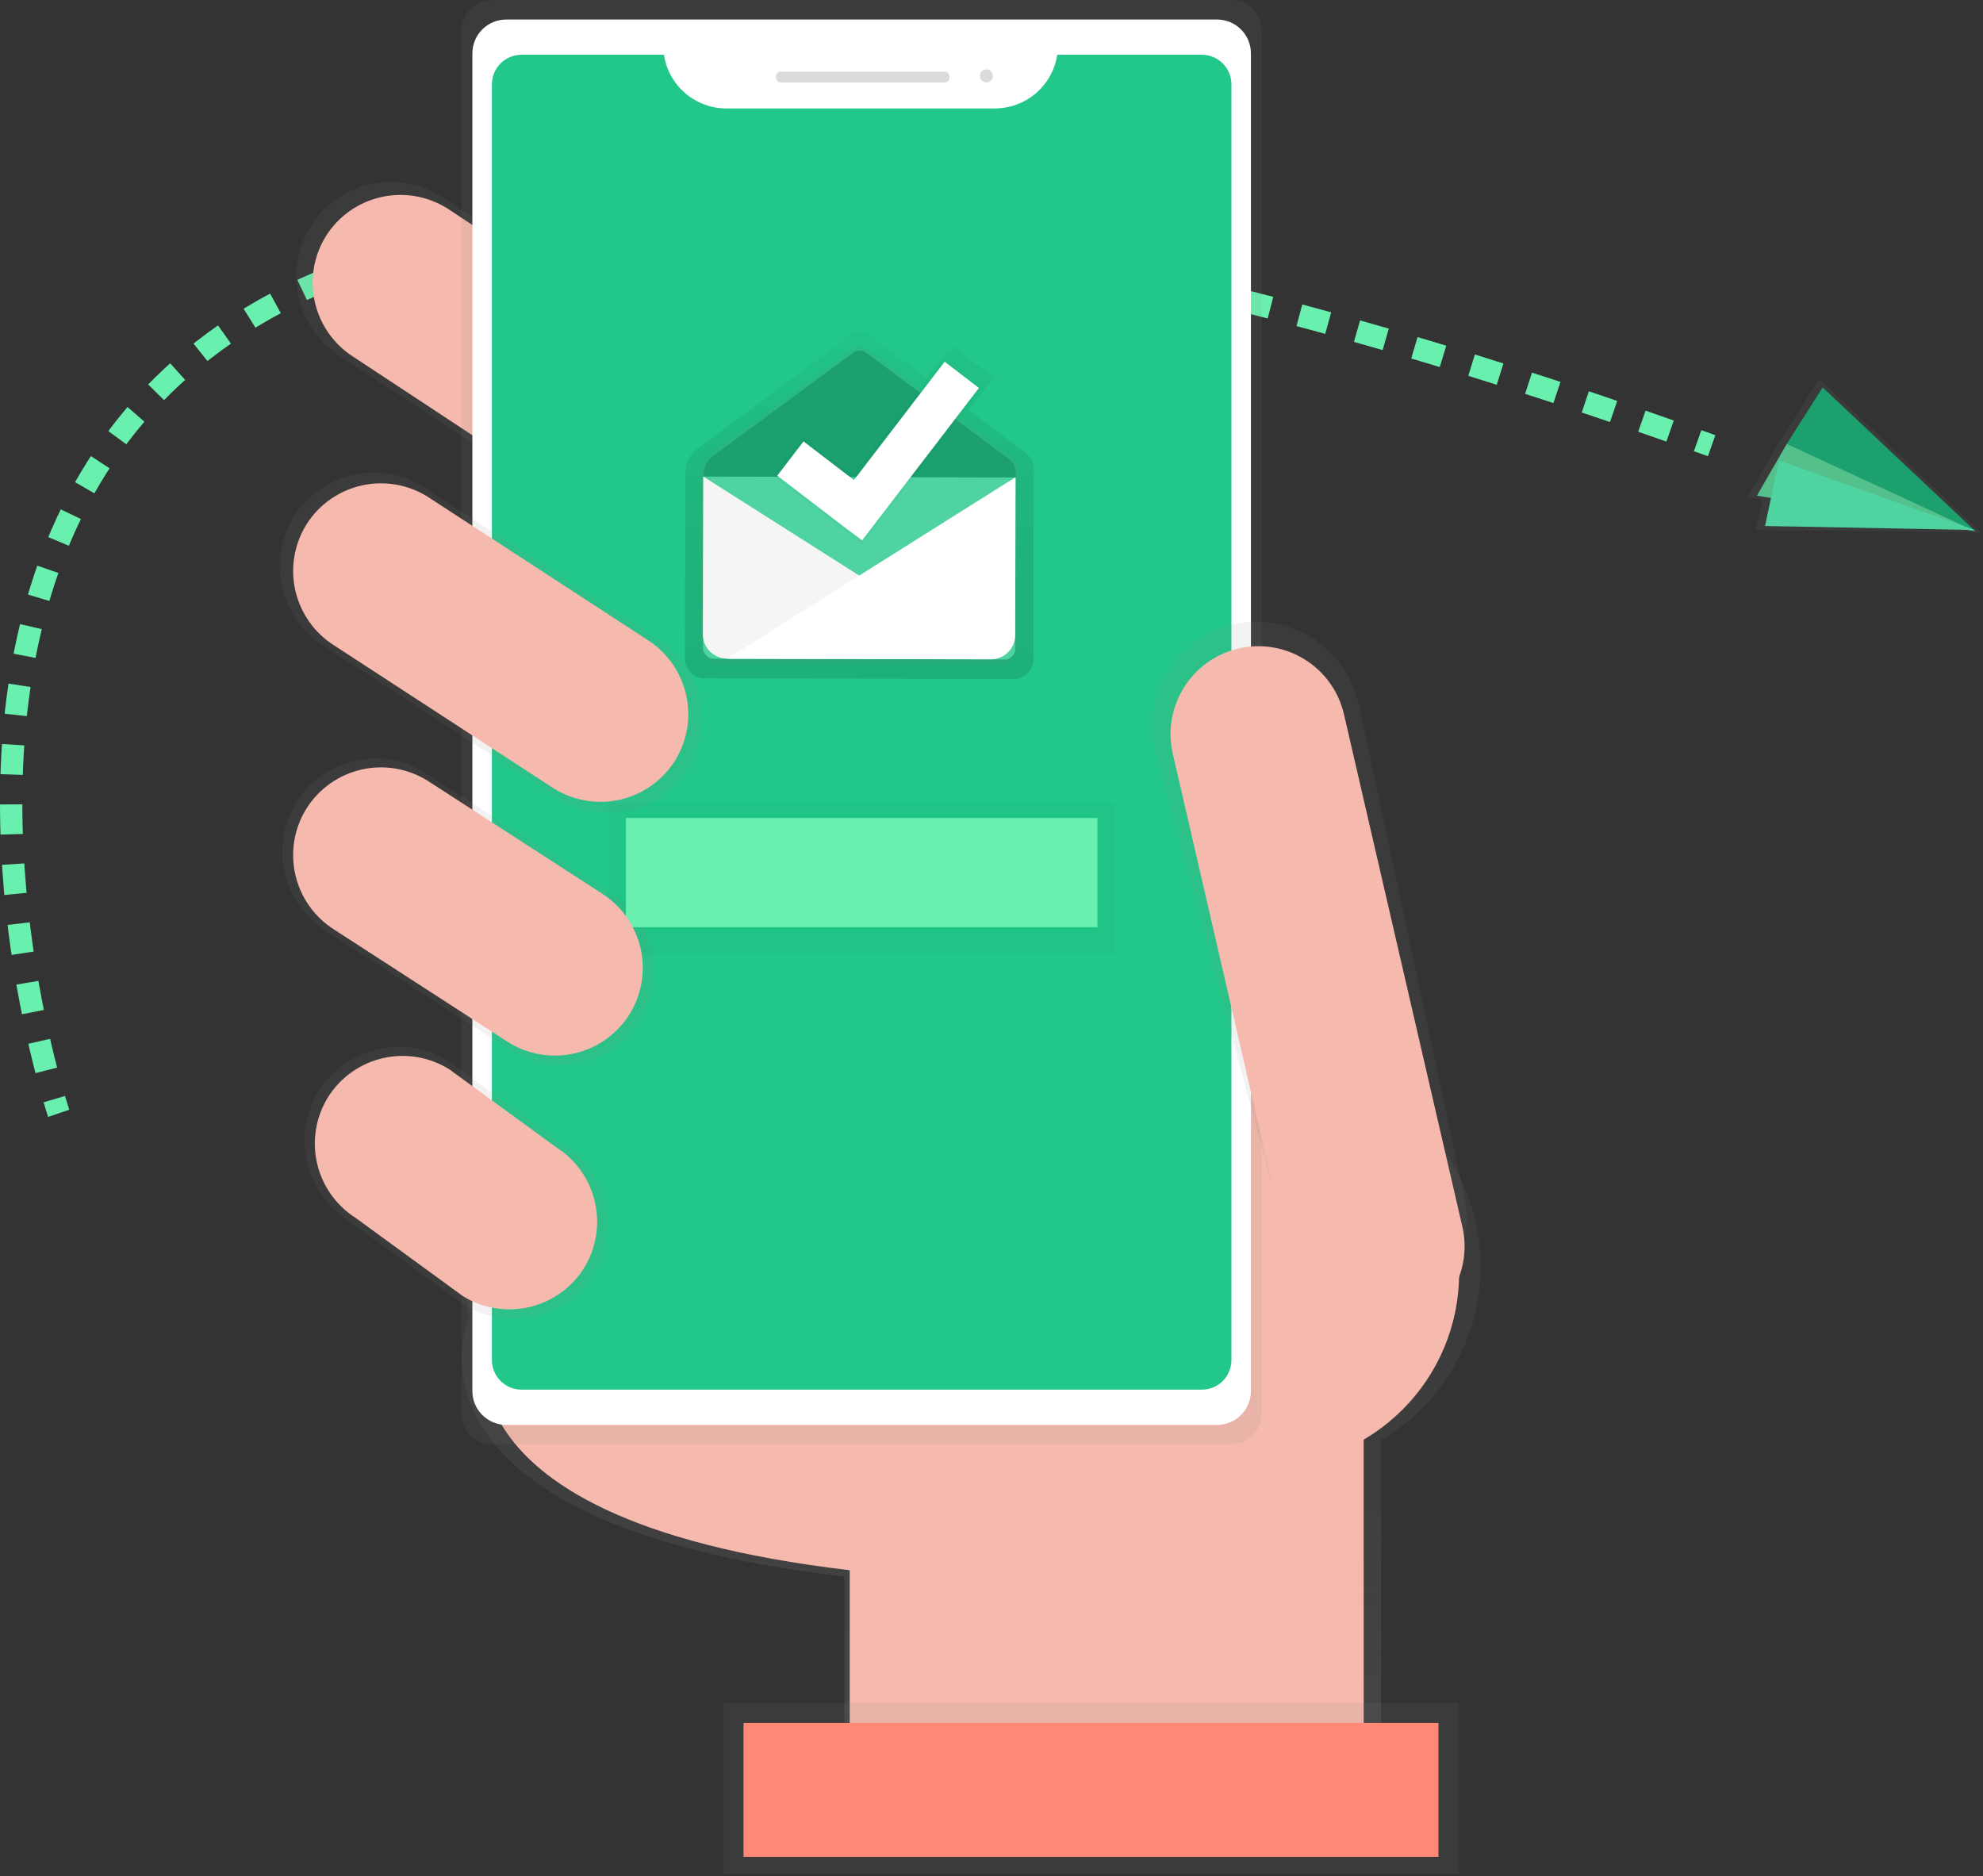 <svg width="799" height="756" viewBox="0 0 799 756" fill="none" xmlns="http://www.w3.org/2000/svg">
<rect x="0" y="0" width="799" height="756" fill="#333333" stroke="none"/>
<g clip-path="url(#clip0)">
<path d="M23.66 448.57C23.66 448.57 22.98 446.57 21.88 442.85" stroke="#69F0AE" stroke-width="9" stroke-miterlimit="10"/>
<path d="M18.66 431.25C-5.65 337.65 -81.44 -93.73 678.32 175.57" stroke="#69F0AE" stroke-width="9" stroke-miterlimit="10" stroke-dasharray="12.04 12.04"/>
<path d="M684.01 177.57L689.66 179.57" stroke="#69F0AE" stroke-width="9" stroke-miterlimit="10"/>
<path d="M596.6 510.26C596.605 490.035 589.063 470.535 575.449 455.578C561.835 440.62 543.13 431.28 522.993 429.387C502.857 427.493 482.738 433.182 466.575 445.339C450.411 457.497 439.366 475.248 435.6 495.12L186.01 488.35L188.75 531.23C188.75 531.23 153.16 613.35 340.21 635.23V718.23H556.45V580.23C568.661 573.08 578.791 562.861 585.834 550.587C592.877 538.313 596.588 524.411 596.6 510.26V510.26Z" fill="url(#paint0_linear)"/>
<path d="M197.32 533.03C197.32 533.03 163.24 611.67 342.37 632.65V712.17H549.46V501.57L194.66 491.96L197.32 533.03Z" fill="#F6B9AD"/>
<path d="M300.82 204.86C295.42 213.381 286.868 219.418 277.031 221.654C267.194 223.889 256.872 222.14 248.32 216.79L137.13 143.52C128.609 138.12 122.572 129.568 120.336 119.731C118.101 109.894 119.85 99.572 125.2 91.02C130.599 82.51 139.145 76.48 148.972 74.246C158.799 72.011 169.111 73.752 177.66 79.09L288.85 152.36C297.377 157.753 303.423 166.303 305.666 176.14C307.909 185.978 306.167 196.303 300.82 204.86V204.86Z" fill="url(#paint1_linear)"/>
<path d="M294.66 200.85C289.641 208.77 281.691 214.382 272.547 216.46C263.404 218.538 253.809 216.913 245.86 211.94L142.47 143.83C134.55 138.811 128.938 130.861 126.86 121.717C124.782 112.574 126.407 102.979 131.38 95.03V95.03C136.399 87.11 144.349 81.498 153.493 79.42C162.636 77.342 172.231 78.967 180.18 83.94L283.55 152.06C291.471 157.076 297.085 165.022 299.167 174.164C301.248 183.305 299.628 192.899 294.66 200.85V200.85Z" fill="#F6B9AD"/>
<path d="M510.14 590.71C553.091 590.71 587.91 555.891 587.91 512.94C587.91 469.989 553.091 435.17 510.14 435.17C467.189 435.17 432.37 469.989 432.37 512.94C432.37 555.891 467.189 590.71 510.14 590.71Z" fill="#F6B9AD"/>
<path d="M496.14 0H198.22C191.455 0 185.97 5.485 185.97 12.25V569.71C185.97 576.476 191.455 581.96 198.22 581.96H496.14C502.906 581.96 508.39 576.476 508.39 569.71V12.25C508.39 5.485 502.906 0 496.14 0Z" fill="url(#paint2_linear)"/>
<path d="M490.39 7.87H203.97C196.437 7.87 190.33 13.977 190.33 21.51V560.47C190.33 568.003 196.437 574.11 203.97 574.11H490.39C497.923 574.11 504.03 568.003 504.03 560.47V21.51C504.03 13.977 497.923 7.87 490.39 7.87Z" fill="white"/>
<path d="M425.99 22.06C425.083 28.065 422.056 33.547 417.458 37.514C412.859 41.481 406.993 43.672 400.92 43.69H292.58C286.509 43.67 280.645 41.478 276.049 37.511C271.452 33.544 268.427 28.063 267.52 22.06H210.12C208.555 22.059 207.005 22.366 205.559 22.964C204.113 23.562 202.799 24.439 201.692 25.545C200.585 26.651 199.707 27.964 199.108 29.41C198.508 30.856 198.2 32.405 198.2 33.97V547.97C198.199 549.535 198.506 551.085 199.104 552.531C199.702 553.977 200.579 555.291 201.685 556.398C202.791 557.505 204.104 558.383 205.55 558.982C206.996 559.582 208.545 559.89 210.11 559.89H484.25C485.815 559.891 487.365 559.584 488.811 558.986C490.257 558.388 491.571 557.511 492.678 556.405C493.785 555.299 494.663 553.986 495.262 552.54C495.862 551.094 496.17 549.545 496.17 547.98V33.98C496.171 32.415 495.864 30.865 495.266 29.419C494.668 27.973 493.791 26.659 492.685 25.552C491.579 24.445 490.266 23.567 488.82 22.968C487.374 22.368 485.825 22.06 484.26 22.06H425.99Z" fill="#22C88A"/>
<path d="M380.58 28.84H314.67C313.565 28.84 312.67 29.735 312.67 30.84V31.21C312.67 32.315 313.565 33.21 314.67 33.21H380.58C381.685 33.21 382.58 32.315 382.58 31.21V30.84C382.58 29.735 381.685 28.84 380.58 28.84Z" fill="#DBDBDB"/>
<path d="M397.43 33.21C398.877 33.21 400.05 32.037 400.05 30.59C400.05 29.143 398.877 27.97 397.43 27.97C395.983 27.97 394.81 29.143 394.81 30.59C394.81 32.037 395.983 33.21 397.43 33.21Z" fill="#DBDBDB"/>
<path d="M560.42 526.65C537.85 531.87 522.36 517.15 517.14 494.59L465.28 302.03C462.801 291.151 464.728 279.733 470.639 270.269C476.55 260.805 485.966 254.065 496.83 251.52V251.52C507.709 249.041 519.127 250.968 528.591 256.879C538.055 262.79 544.795 272.206 547.34 283.07L589.66 480.57C594.88 503.17 582.98 521.43 560.42 526.65Z" fill="url(#paint3_linear)"/>
<path d="M541.522 287.794C537.121 268.75 518.117 256.879 499.073 261.279C480.029 265.679 468.158 284.684 472.558 303.728L520.246 510.12C524.646 529.164 543.651 541.035 562.694 536.635C581.738 532.235 593.609 513.23 589.209 494.186L541.522 287.794Z" fill="#F6B9AD"/>
<path d="M587.59 686.15H291.59V755.15H587.59V686.15Z" fill="url(#paint4_linear)"/>
<path d="M579.59 694.15H299.59V748.15H579.59V694.15Z" fill="#FF8976"/>
<path d="M413.22 182.38L390.28 165.11L400.28 152.11L383.59 139.01L373.16 152.23L349.57 134.48C348.671 133.806 347.578 133.441 346.455 133.441C345.332 133.441 344.239 133.806 343.34 134.48L280.81 181.03C278.44 183.03 276.22 185.32 276.2 190.56H276.13L275.97 262.28V265.47C275.967 266.497 276.167 267.514 276.558 268.464C276.948 269.414 277.522 270.277 278.246 271.005C278.971 271.733 279.831 272.312 280.779 272.707C281.727 273.103 282.743 273.307 283.77 273.31H286.85L346.14 273.44L408.52 273.58C409.547 273.583 410.564 273.383 411.514 272.992C412.464 272.602 413.327 272.028 414.055 271.304C414.783 270.579 415.362 269.719 415.757 268.771C416.153 267.823 416.357 266.807 416.36 265.78L416.53 191H416.66C416.66 185.75 415.59 184.38 413.22 182.38Z" fill="url(#paint5_linear)"/>
<path d="M410.5 192.09C410.5 187.31 409.5 186.09 407.36 184.24L349.29 140.57C348.469 139.954 347.471 139.621 346.445 139.621C345.419 139.621 344.421 139.954 343.6 140.57L286.55 183.05C285.178 184.03 284.074 185.34 283.34 186.858C282.606 188.377 282.266 190.056 282.35 191.74H282.29L282.14 257.18V260.09C282.137 261.982 282.886 263.798 284.221 265.138C285.556 266.479 287.368 267.235 289.26 267.24H292.07L346.17 267.36L403.08 267.49C404.972 267.493 406.788 266.744 408.128 265.409C409.469 264.074 410.225 262.262 410.23 260.37L410.38 192.14L410.5 192.09Z" fill="url(#paint6_linear)"/>
<path d="M283.339 192.002L409.168 192.288L409.011 261.517C409.01 262.066 408.901 262.61 408.689 263.116C408.478 263.623 408.169 264.083 407.78 264.47C407.391 264.858 406.93 265.164 406.422 265.373C405.914 265.582 405.371 265.689 404.822 265.688L287.822 265.422C286.599 265.42 285.428 264.931 284.565 264.065C283.703 263.198 283.22 262.025 283.222 260.802L283.379 192.002L283.339 192.002Z" fill="#22C88A"/>
<path opacity="0.2" d="M283.339 192.002L409.168 192.288L409.011 261.517C409.01 262.066 408.901 262.61 408.689 263.116C408.478 263.623 408.169 264.083 407.78 264.47C407.391 264.858 406.93 265.164 406.422 265.373C405.914 265.582 405.371 265.689 404.822 265.688L287.822 265.422C286.599 265.42 285.428 264.931 284.565 264.065C283.703 263.198 283.22 262.025 283.222 260.802L283.379 192.002L283.339 192.002Z" fill="white"/>
<path d="M283.35 191.98L283.21 255.57C283.207 256.853 283.457 258.124 283.946 259.31C284.435 260.497 285.152 261.575 286.057 262.484C286.963 263.393 288.038 264.115 289.223 264.609C290.407 265.102 291.677 265.357 292.96 265.36L399.25 265.6" fill="#F5F5F5"/>
<path d="M409.19 192.26L409.05 255.89C409.047 257.173 408.792 258.443 408.299 259.627C407.805 260.812 407.083 261.887 406.174 262.793C405.265 263.698 404.187 264.415 403 264.904C401.814 265.393 400.543 265.643 399.26 265.64L292.97 265.4" fill="white"/>
<path d="M343.59 142.23L287.59 183.53C286.245 184.476 285.161 185.747 284.439 187.224C283.717 188.701 283.38 190.338 283.46 191.98L409.35 192.38C409.35 187.73 408.35 186.51 406.27 184.75L349.22 142.25C348.41 141.638 347.424 141.305 346.408 141.301C345.393 141.298 344.404 141.624 343.59 142.23V142.23Z" fill="#22C88A"/>
<path opacity="0.2" d="M343.59 142.23L287.59 183.53C286.245 184.476 285.161 185.747 284.439 187.224C283.717 188.701 283.38 190.338 283.46 191.98L409.35 192.38C409.35 187.73 408.35 186.51 406.27 184.75L349.22 142.25C348.41 141.638 347.424 141.305 346.408 141.301C345.393 141.298 344.404 141.624 343.59 142.23V142.23Z" fill="black"/>
<path d="M395.56 156.6L380.33 144.66L343.52 191.28L323.74 175.94L311.35 191.69L340.14 213.68L347.28 219.41L395.56 156.6Z" fill="url(#paint7_linear)"/>
<path d="M394.44 156.31L380.64 145.73L344.07 193.42L323.76 177.85L313.17 191.65L340.38 212.49L347.36 217.72L394.44 156.31Z" fill="white"/>
<path d="M276.94 309.81C271.579 318.267 263.09 324.258 253.327 326.477C243.563 328.695 233.318 326.96 224.83 321.65L130.33 260.12C121.873 254.759 115.882 246.27 113.663 236.507C111.445 226.743 113.18 216.498 118.49 208.01V208.01C123.851 199.553 132.34 193.562 142.103 191.343C151.867 189.125 162.112 190.86 170.6 196.17L265.1 257.7C273.557 263.061 279.548 271.55 281.767 281.313C283.985 291.077 282.25 301.322 276.94 309.81V309.81Z" fill="url(#paint8_linear)"/>
<path d="M271.92 306.57C266.901 314.49 258.951 320.102 249.807 322.18C240.664 324.258 231.069 322.633 223.12 317.66L134.61 260.03C126.69 255.011 121.078 247.061 119 237.917C116.922 228.774 118.547 219.179 123.52 211.23V211.23C128.539 203.31 136.489 197.698 145.633 195.62C154.776 193.542 164.371 195.167 172.32 200.14L260.83 257.77C268.75 262.789 274.362 270.739 276.44 279.883C278.518 289.026 276.893 298.621 271.92 306.57V306.57Z" fill="#F6B9AD"/>
<path d="M257.66 411.43C252.326 419.849 243.876 425.816 234.157 428.025C224.438 430.234 214.24 428.506 205.79 423.22L131.21 374.97C122.791 369.636 116.824 361.186 114.615 351.467C112.406 341.748 114.134 331.55 119.42 323.1V323.1C124.754 314.681 133.204 308.714 142.923 306.505C152.642 304.296 162.84 306.024 171.29 311.31L245.86 359.57C254.278 364.902 260.245 373.35 262.456 383.066C264.666 392.783 262.942 402.98 257.66 411.43Z" fill="url(#paint9_linear)"/>
<path d="M238.94 513.57C233.558 522.067 225.032 528.088 215.225 530.318C205.418 532.547 195.126 530.805 186.6 525.47L140.41 491.77C131.913 486.388 125.892 477.862 123.662 468.055C121.433 458.248 123.175 447.956 128.51 439.43C133.898 430.94 142.427 424.927 152.234 422.705C162.041 420.483 172.329 422.232 180.85 427.57L227.04 461.26C235.528 466.641 241.544 475.162 243.773 484.962C246.002 494.762 244.265 505.046 238.94 513.57Z" fill="url(#paint10_linear)"/>
<path d="M235.21 511.06C230.191 518.98 222.241 524.592 213.097 526.67C203.954 528.748 194.359 527.123 186.41 522.15L143.34 490.73C135.42 485.711 129.808 477.761 127.73 468.617C125.652 459.474 127.277 449.879 132.25 441.93C137.269 434.01 145.219 428.398 154.363 426.32C163.506 424.242 173.101 425.867 181.05 430.84L224.12 462.26C232.04 467.279 237.652 475.229 239.73 484.373C241.808 493.516 240.183 503.111 235.21 511.06V511.06Z" fill="#F6B9AD"/>
<path d="M449.18 323.57H245.18V384.57H449.18V323.57Z" fill="url(#paint11_linear)"/>
<path d="M442.18 329.57H252.18V373.57H442.18V329.57Z" fill="#69F0AE"/>
<path d="M795.23 214.52L798.82 215.08L798.26 214.55H798.56L798.09 214.39L733 152.66L717.2 177.59L704.06 200.33L710.15 201.28L707.45 213.6L795.23 214.52Z" fill="url(#paint12_linear)"/>
<path d="M719.93 178.89L707.93 199.7L795.93 214.03L739.25 174.56L719.93 178.89Z" fill="#69F0AE"/>
<path opacity="0.2" d="M719.93 178.89L707.93 199.7L795.93 214.03L739.25 174.56L719.93 178.89Z" fill="black"/>
<path d="M734.38 156.09L795.93 214.03L719.93 178.89L734.38 156.09Z" fill="#1BA06E"/>
<path d="M711.17 211.93L795.69 213.54L716.79 185.52L711.17 211.93Z" fill="#4ED3A1"/>
<path d="M253.56 408.82C248.541 416.74 240.591 422.352 231.447 424.43C222.304 426.508 212.709 424.883 204.76 419.91L134.6 374.51C126.68 369.491 121.068 361.541 118.99 352.397C116.912 343.254 118.537 333.659 123.51 325.71V325.71C128.521 317.781 136.467 312.159 145.612 310.072C154.756 307.984 164.355 309.601 172.31 314.57L242.47 359.97C250.404 364.99 256.026 372.949 258.104 382.104C260.183 391.26 258.549 400.866 253.56 408.82V408.82Z" fill="#F6B9AD"/>
</g>
<defs>
<linearGradient id="paint0_linear" x1="391.32" y1="718.27" x2="391.32" y2="429.04" gradientUnits="userSpaceOnUse">
<stop stop-color="#808080" stop-opacity="0.25"/>
<stop offset="0.54" stop-color="#808080" stop-opacity="0.12"/>
<stop offset="1" stop-color="#808080" stop-opacity="0.1"/>
</linearGradient>
<linearGradient id="paint1_linear" x1="77136.5" y1="44125.1" x2="77136.5" y2="21827.5" gradientUnits="userSpaceOnUse">
<stop stop-color="#808080" stop-opacity="0.25"/>
<stop offset="0.54" stop-color="#808080" stop-opacity="0.12"/>
<stop offset="1" stop-color="#808080" stop-opacity="0.1"/>
</linearGradient>
<linearGradient id="paint2_linear" x1="175874" y1="380756" x2="175874" y2="42078.9" gradientUnits="userSpaceOnUse">
<stop stop-color="#808080" stop-opacity="0.25"/>
<stop offset="0.54" stop-color="#808080" stop-opacity="0.12"/>
<stop offset="1" stop-color="#808080" stop-opacity="0.1"/>
</linearGradient>
<linearGradient id="paint3_linear" x1="92399.3" y1="166630" x2="92399.3" y2="89760" gradientUnits="userSpaceOnUse">
<stop stop-color="#808080" stop-opacity="0.25"/>
<stop offset="0.54" stop-color="#808080" stop-opacity="0.12"/>
<stop offset="1" stop-color="#808080" stop-opacity="0.1"/>
</linearGradient>
<linearGradient id="paint4_linear" x1="188924" y1="57716" x2="188924" y2="52955" gradientUnits="userSpaceOnUse">
<stop stop-color="#808080" stop-opacity="0.25"/>
<stop offset="0.54" stop-color="#808080" stop-opacity="0.12"/>
<stop offset="1" stop-color="#808080" stop-opacity="0.1"/>
</linearGradient>
<linearGradient id="paint5_linear" x1="346.31" y1="273.57" x2="346.31" y2="133.43" gradientUnits="userSpaceOnUse">
<stop stop-opacity="0.12"/>
<stop offset="0.55" stop-opacity="0.09"/>
<stop offset="1" stop-opacity="0.02"/>
</linearGradient>
<linearGradient id="paint6_linear" x1="70193.4" y1="43597.1" x2="70193.4" y2="27247.8" gradientUnits="userSpaceOnUse">
<stop stop-color="#808080" stop-opacity="0.25"/>
<stop offset="0.54" stop-color="#808080" stop-opacity="0.12"/>
<stop offset="1" stop-color="#808080" stop-opacity="0.1"/>
</linearGradient>
<linearGradient id="paint7_linear" x1="46492.4" y1="22000.2" x2="46505.1" y2="16406.6" gradientUnits="userSpaceOnUse">
<stop stop-opacity="0.12"/>
<stop offset="0.55" stop-opacity="0.09"/>
<stop offset="1" stop-opacity="0.02"/>
</linearGradient>
<linearGradient id="paint8_linear" x1="67436.3" y1="54978.3" x2="67436.3" y2="36202.7" gradientUnits="userSpaceOnUse">
<stop stop-color="#808080" stop-opacity="0.25"/>
<stop offset="0.54" stop-color="#808080" stop-opacity="0.12"/>
<stop offset="1" stop-color="#808080" stop-opacity="0.1"/>
</linearGradient>
<linearGradient id="paint9_linear" x1="58035.4" y1="62176.3" x2="58035.4" y2="46949.3" gradientUnits="userSpaceOnUse">
<stop stop-color="#808080" stop-opacity="0.25"/>
<stop offset="0.54" stop-color="#808080" stop-opacity="0.12"/>
<stop offset="1" stop-color="#808080" stop-opacity="0.1"/>
</linearGradient>
<linearGradient id="paint10_linear" x1="46737.6" y1="66526.4" x2="46737.6" y2="54532.8" gradientUnits="userSpaceOnUse">
<stop stop-color="#808080" stop-opacity="0.25"/>
<stop offset="0.54" stop-color="#808080" stop-opacity="0.12"/>
<stop offset="1" stop-color="#808080" stop-opacity="0.1"/>
</linearGradient>
<linearGradient id="paint11_linear" x1="71069.9" y1="23782.3" x2="71069.9" y2="20061.3" gradientUnits="userSpaceOnUse">
<stop stop-opacity="0.12"/>
<stop offset="0.55" stop-opacity="0.09"/>
<stop offset="1" stop-opacity="0.02"/>
</linearGradient>
<linearGradient id="paint12_linear" x1="66199.7" y1="66190.3" x2="68376.4" y2="62755.2" gradientUnits="userSpaceOnUse">
<stop stop-color="#808080" stop-opacity="0.25"/>
<stop offset="0.54" stop-color="#808080" stop-opacity="0.12"/>
<stop offset="1" stop-color="#808080" stop-opacity="0.1"/>
</linearGradient>
<clipPath id="clip0">
<rect width="798.82" height="755.15" fill="white"/>
</clipPath>
</defs>
</svg>
